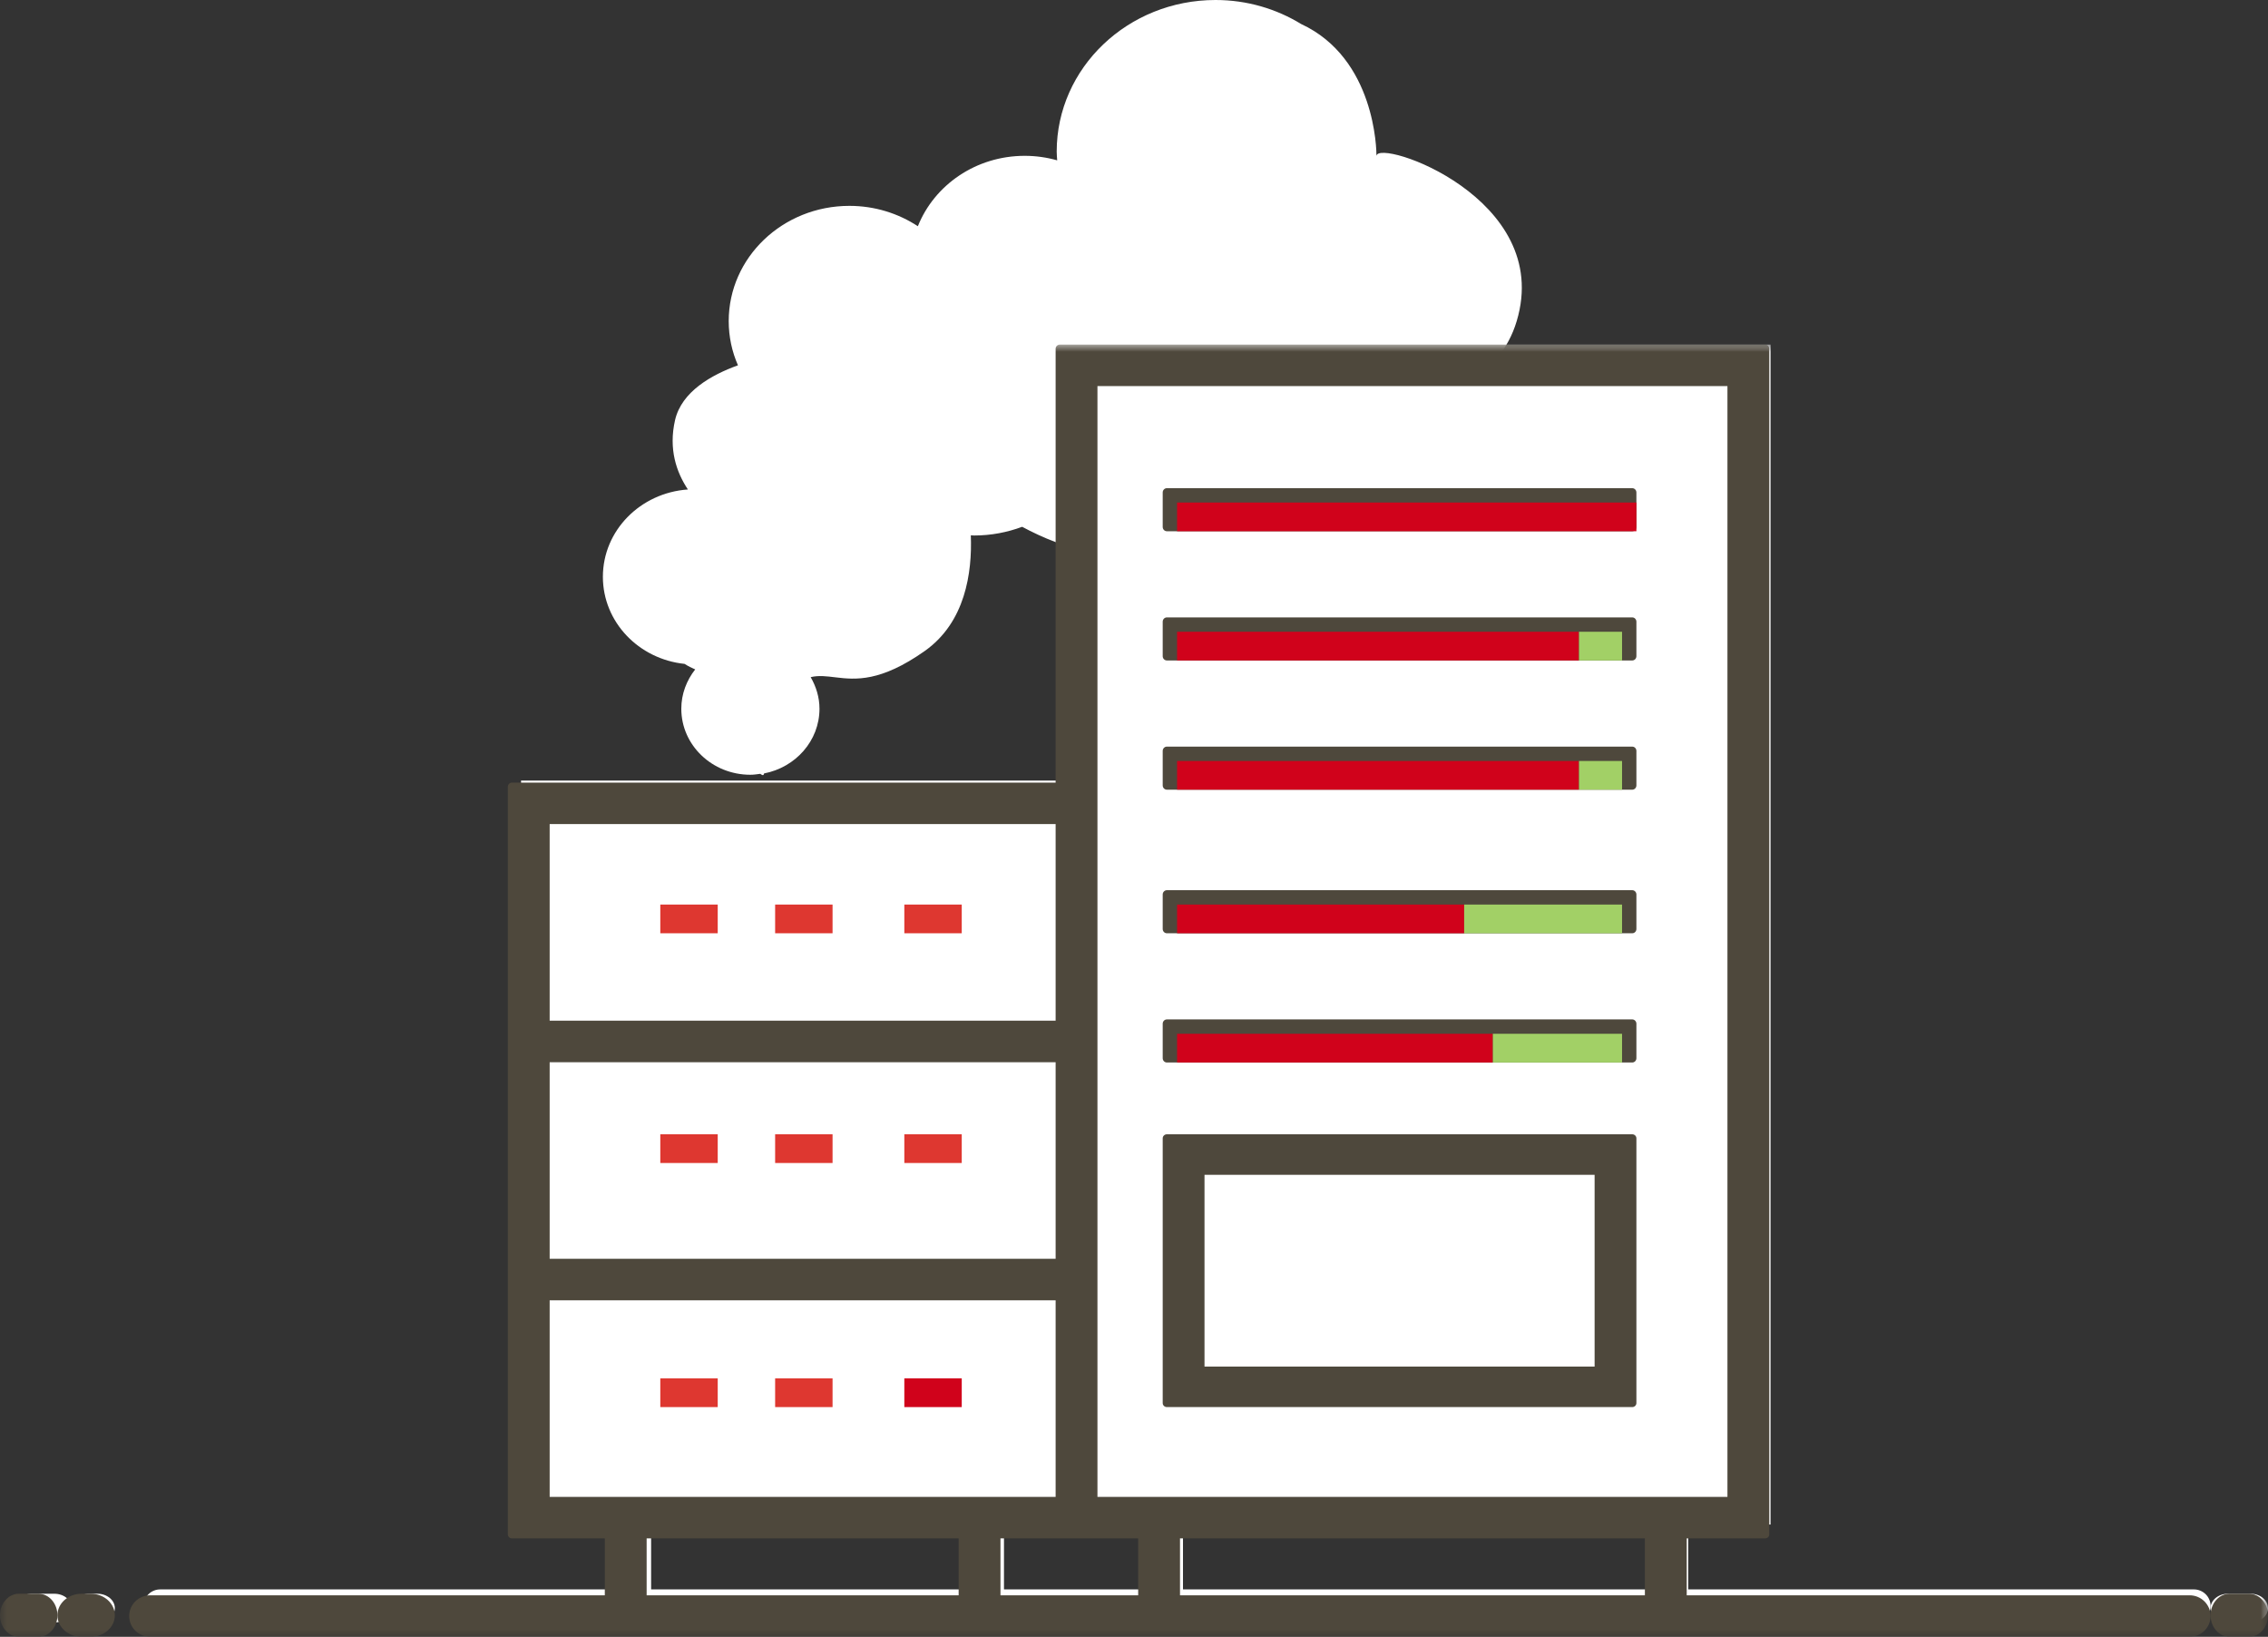 <?xml version="1.0" encoding="UTF-8"?>
<svg width="158px" height="114px" viewBox="0 0 158 114" version="1.1" xmlns="http://www.w3.org/2000/svg" xmlns:xlink="http://www.w3.org/1999/xlink">
    <rect x="0" y="0" width="158" height="114" fill="#333333" stroke="none"/>
    <title>hebergement@1x</title>
    <defs>
        <polygon id="path-1" points="0 0 158 0 158 90 0 90"></polygon>
    </defs>
    <g id="Page-1" stroke="none" stroke-width="1" fill="none" fill-rule="evenodd">
        <g id="album-green-bad" transform="translate(-245, -351)">
            <g id="hebergement-bad" transform="translate(243, 347)">
                <path d="M75.615,14.564 C75.615,14.767 75.637,14.966 75.649,15.168 C74.931,14.964 74.175,14.853 73.389,14.853 C69.984,14.853 67.088,16.89 65.943,19.756 C64.586,18.865 62.945,18.338 61.174,18.338 C56.53,18.338 52.766,21.932 52.766,26.364 C52.766,27.456 52.994,28.494 53.41,29.443 C51.562,30.108 49.486,31.276 49.028,33.257 C48.567,35.269 49.116,36.879 49.922,38.091 C46.612,38.321 44,40.952 44,44.172 C44,47.317 46.49,49.903 49.69,50.238 C49.946,50.401 50.19,50.52 50.431,50.623 C49.83,51.39 49.463,52.333 49.463,53.363 C49.463,55.901 51.615,57.96 54.273,57.96 C54.509,57.96 54.738,57.925 54.962,57.895 C55.001,57.916 55.026,57.938 55.065,57.96 C55.09,57.974 55.109,57.981 55.127,57.984 L55.154,57.984 C55.191,57.977 55.218,57.935 55.23,57.868 C57.427,57.447 59.089,55.591 59.089,53.363 C59.089,52.561 58.854,51.82 58.476,51.162 C59.041,51.025 59.589,51.101 60.214,51.175 C61.602,51.342 63.345,51.509 66.419,49.342 C69.248,47.347 69.733,43.889 69.632,41.286 C69.71,41.286 69.785,41.296 69.866,41.296 C71.047,41.296 72.17,41.077 73.209,40.69 C76.053,42.223 80.089,43.543 84.381,42.162 C92.86,39.433 92.717,31.532 92.717,31.532 C92.717,31.532 105.262,34.361 107.661,26.364 C110.239,17.78 97.986,13.622 97.891,14.86 C97.896,14.458 97.809,8.066 92.641,5.671 C90.922,4.619 88.877,4 86.682,4 C80.571,4 75.615,8.729 75.615,14.564" id="Fill-6" fill="#FFFFFF"></path>
                <g id="hebergement" stroke-width="1">
                    <g id="lottieCanevas" fill-rule="nonzero">
                        <rect x="0" y="0" width="160" height="160"></rect>
                    </g>
                    <g id="serveur" transform="translate(2, 28)">
                        <mask id="mask-2" fill="white">
                            <use xlink:href="#path-1"></use>
                        </mask>
                        <g id="Clip-2"></g>
                        <path d="M82.413,86.698 L115.286,86.698 L115.286,82.179 L82.413,82.179 L82.413,86.698 Z M69.942,86.698 L69.942,82.179 L74.354,82.179 L76.678,82.179 L80.088,82.179 L80.088,86.698 L69.942,86.698 Z M45.36,86.698 L67.615,86.698 L67.615,82.179 L45.36,82.179 L45.36,86.698 Z M152.838,86.698 L117.61,86.698 L117.61,82.179 L123.345,82.179 L123.345,0 L74.354,0 L74.354,30.363 L36.299,30.363 L36.299,46.866 L36.299,49.168 L36.299,63.372 L36.299,65.674 L36.299,82.179 L43.036,82.179 L43.036,86.698 L11.162,86.698 C10.518,86.698 10,87.216 10,87.849 C10,88.487 10.518,89 11.162,89 L43.036,89 L69.942,89 L80.088,89 L117.61,89 L152.838,89 C153.479,89 154,88.487 154,87.849 C154,87.216 153.479,86.698 152.838,86.698 L152.838,86.698 Z" id="Fill-1" fill="#FFFFFF" mask="url(#mask-2)"></path>
                        <path d="M6.79,87 L6.21,87 C5.542,87 5,87.45 5,88 C5,88.552 5.542,89 6.21,89 L6.79,89 C7.458,89 8,88.552 8,88 C8,87.45 7.458,87 6.79,87" id="Fill-3" fill="#FFFFFF" mask="url(#mask-2)"></path>
                        <path d="M3.787,87 L2.213,87 C1.543,87 1,87.45 1,88 C1,88.552 1.543,89 2.213,89 L3.787,89 C4.457,89 5,88.552 5,88 C5,87.45 4.457,87 3.787,87" id="Fill-4" fill="#FFFFFF" mask="url(#mask-2)"></path>
                        <path d="M156.787,87 L155.213,87 C154.541,87 154,87.45 154,88 C154,88.552 154.541,89 155.213,89 L156.787,89 C157.457,89 158,88.552 158,88 C158,87.45 157.457,87 156.787,87" id="Fill-5" fill="#FFFFFF" mask="url(#mask-2)"></path>
                        <polygon id="Fill-6" fill="#DE3730" mask="url(#mask-2)" points="46 41 50 41 50 39 46 39"></polygon>
                        <polygon id="Fill-7" fill="#DE3730" mask="url(#mask-2)" points="54 41 58 41 58 39 54 39"></polygon>
                        <polygon id="Fill-8" fill="#DE3730" mask="url(#mask-2)" points="63 41 67 41 67 39 63 39"></polygon>
                        <polygon id="Fill-9" fill="#DE3730" mask="url(#mask-2)" points="46 57 50 57 50 55 46 55"></polygon>
                        <polygon id="Fill-10" fill="#DE3730" mask="url(#mask-2)" points="54 57 58 57 58 55 54 55"></polygon>
                        <polygon id="Fill-11" fill="#DE3730" mask="url(#mask-2)" points="63 57 67 57 67 55 63 55"></polygon>
                        <polygon id="Fill-12" fill="#DE3730" mask="url(#mask-2)" points="46 74 50 74 50 72 46 72"></polygon>
                        <polygon id="Fill-13" fill="#DE3730" mask="url(#mask-2)" points="54 74 58 74 58 72 54 72"></polygon>
                        <polygon id="Fill-14" fill="#D0021B" mask="url(#mask-2)" points="63 74 67 74 67 72 63 72"></polygon>
                        <path d="M82.205,87.109 L114.591,87.109 L114.591,83.147 L82.205,83.147 L82.205,87.109 Z M69.698,83.147 L73.831,83.147 L76.163,83.147 L79.291,83.147 L79.291,87.109 L69.698,87.109 L69.698,83.147 Z M38.292,47.089 L73.54,47.089 L73.54,33.396 L38.292,33.396 L38.292,47.089 Z M38.292,63.672 L73.54,63.672 L73.54,49.98 L38.292,49.98 L38.292,63.672 Z M117.213,80.256 L79.583,80.256 L76.454,80.256 L76.454,66.274 L76.454,63.961 L76.454,49.691 L76.454,47.378 L76.454,30.796 L76.454,2.891 L120.342,2.891 L120.342,80.256 L117.213,80.256 Z M38.292,80.256 L38.292,66.563 L73.54,66.563 L73.54,80.256 L69.407,80.256 L42.425,80.256 L38.292,80.256 Z M45.048,87.109 L66.784,87.109 L66.784,83.147 L45.048,83.147 L45.048,87.109 Z M152.543,87.109 L117.505,87.109 L117.505,83.147 L122.964,83.147 C123.128,83.147 123.256,83.02 123.256,82.858 L123.256,0.289 C123.256,0.13 123.128,0 122.964,0 L73.831,0 C73.671,0 73.54,0.13 73.54,0.289 L73.54,30.507 L35.669,30.507 C35.508,30.507 35.378,30.635 35.378,30.796 L35.378,47.378 L35.378,49.691 L35.378,63.961 L35.378,66.274 L35.378,82.858 C35.378,83.02 35.508,83.147 35.669,83.147 L42.134,83.147 L42.134,87.109 L10.457,87.109 C9.653,87.109 9,87.756 9,88.554 C9,89.352 9.653,90 10.457,90 L42.425,90 L69.407,90 L79.583,90 L117.213,90 L152.543,90 C153.345,90 154,89.352 154,88.554 C154,87.756 153.345,87.109 152.543,87.109 L152.543,87.109 Z" id="Fill-15" fill="#4E483C" mask="url(#mask-2)"></path>
                        <path d="M6.321,87 L5.679,87 C4.752,87 4,87.672 4,88.5 C4,89.328 4.752,90 5.679,90 L6.321,90 C7.248,90 8,89.328 8,88.5 C8,87.672 7.248,87 6.321,87" id="Fill-16" fill="#4E483C" mask="url(#mask-2)"></path>
                        <path d="M2.684,87 L1.316,87 C0.59,87 0,87.672 0,88.5 C0,89.328 0.59,90 1.316,90 L2.684,90 C3.41,90 4,89.328 4,88.5 C4,87.672 3.41,87 2.684,87" id="Fill-17" fill="#4E483C" mask="url(#mask-2)"></path>
                        <path d="M156.684,87 L155.316,87 C154.59,87 154,87.672 154,88.5 C154,89.328 154.59,90 155.316,90 L156.684,90 C157.41,90 158,89.328 158,88.5 C158,87.672 157.41,87 156.684,87" id="Fill-18" fill="#4E483C" mask="url(#mask-2)"></path>
                        <path d="M113.709,10 L81.291,10 C81.13,10 81,10.134 81,10.3 L81,12.7 C81,12.866 81.13,13 81.291,13 L113.709,13 C113.87,13 114,12.866 114,12.7 L114,10.3 C114,10.134 113.87,10 113.709,10" id="Fill-19" fill="#4E483C" mask="url(#mask-2)"></path>
                        <path d="M113.709,19 L81.291,19 C81.13,19 81,19.134 81,19.3 L81,21.7 C81,21.866 81.13,22 81.291,22 L113.709,22 C113.87,22 114,21.866 114,21.7 L114,19.3 C114,19.134 113.87,19 113.709,19" id="Fill-20" fill="#4E483C" mask="url(#mask-2)"></path>
                        <path d="M113.709,28 L81.291,28 C81.13,28 81,28.134 81,28.3 L81,30.7 C81,30.866 81.13,31 81.291,31 L113.709,31 C113.87,31 114,30.866 114,30.7 L114,28.3 C114,28.134 113.87,28 113.709,28" id="Fill-21" fill="#4E483C" mask="url(#mask-2)"></path>
                        <path d="M113.709,38 L81.291,38 C81.13,38 81,38.134 81,38.3 L81,40.7 C81,40.866 81.13,41 81.291,41 L113.709,41 C113.87,41 114,40.866 114,40.7 L114,38.3 C114,38.134 113.87,38 113.709,38" id="Fill-22" fill="#4E483C" mask="url(#mask-2)"></path>
                        <path d="M113.709,47 L81.291,47 C81.13,47 81,47.134 81,47.3 L81,49.7 C81,49.866 81.13,50 81.291,50 L113.709,50 C113.87,50 114,49.866 114,49.7 L114,47.3 C114,47.134 113.87,47 113.709,47" id="Fill-23" fill="#4E483C" mask="url(#mask-2)"></path>
                        <path d="M83.912,71.179 L111.088,71.179 L111.088,57.821 L83.912,57.821 L83.912,71.179 Z M113.709,55 L81.291,55 C81.13,55 81,55.126 81,55.282 L81,73.718 C81,73.876 81.13,74 81.291,74 L113.709,74 C113.87,74 114,73.876 114,73.718 L114,55.282 C114,55.126 113.87,55 113.709,55 L113.709,55 Z" id="Fill-24" fill="#4E483C" mask="url(#mask-2)"></path>
                    </g>
                    <polygon id="Fill-14" fill="#D0021B" points="84 78 106 78 106 76 84 76"></polygon>
                    <polygon id="Fill-14-Copy-6" fill="#A2D066" points="106 78 115 78 115 76 106 76"></polygon>
                    <polygon id="Fill-14-Copy" fill="#D0021B" points="84 69 104 69 104 67 84 67"></polygon>
                    <polygon id="Fill-14-Copy-5" fill="#A2D066" points="104 69 115 69 115 67 104 67"></polygon>
                    <polygon id="Fill-14-Copy-2" fill="#D0021B" points="84 59 112 59 112 57 84 57"></polygon>
                    <polygon id="Fill-14-Copy-7" fill="#A2D066" points="112 59 115 59 115 57 112 57"></polygon>
                    <polygon id="Fill-14-Copy-3" fill="#D0021B" points="84 50 112 50 112 48 84 48"></polygon>
                    <polygon id="Fill-14-Copy-8" fill="#A2D066" points="112 50 115 50 115 48 112 48"></polygon>
                    <polygon id="Fill-14-Copy-4" fill="#D0021B" points="84 41 116 41 116 39 84 39"></polygon>
                </g>
            </g>
        </g>
    </g>
</svg>